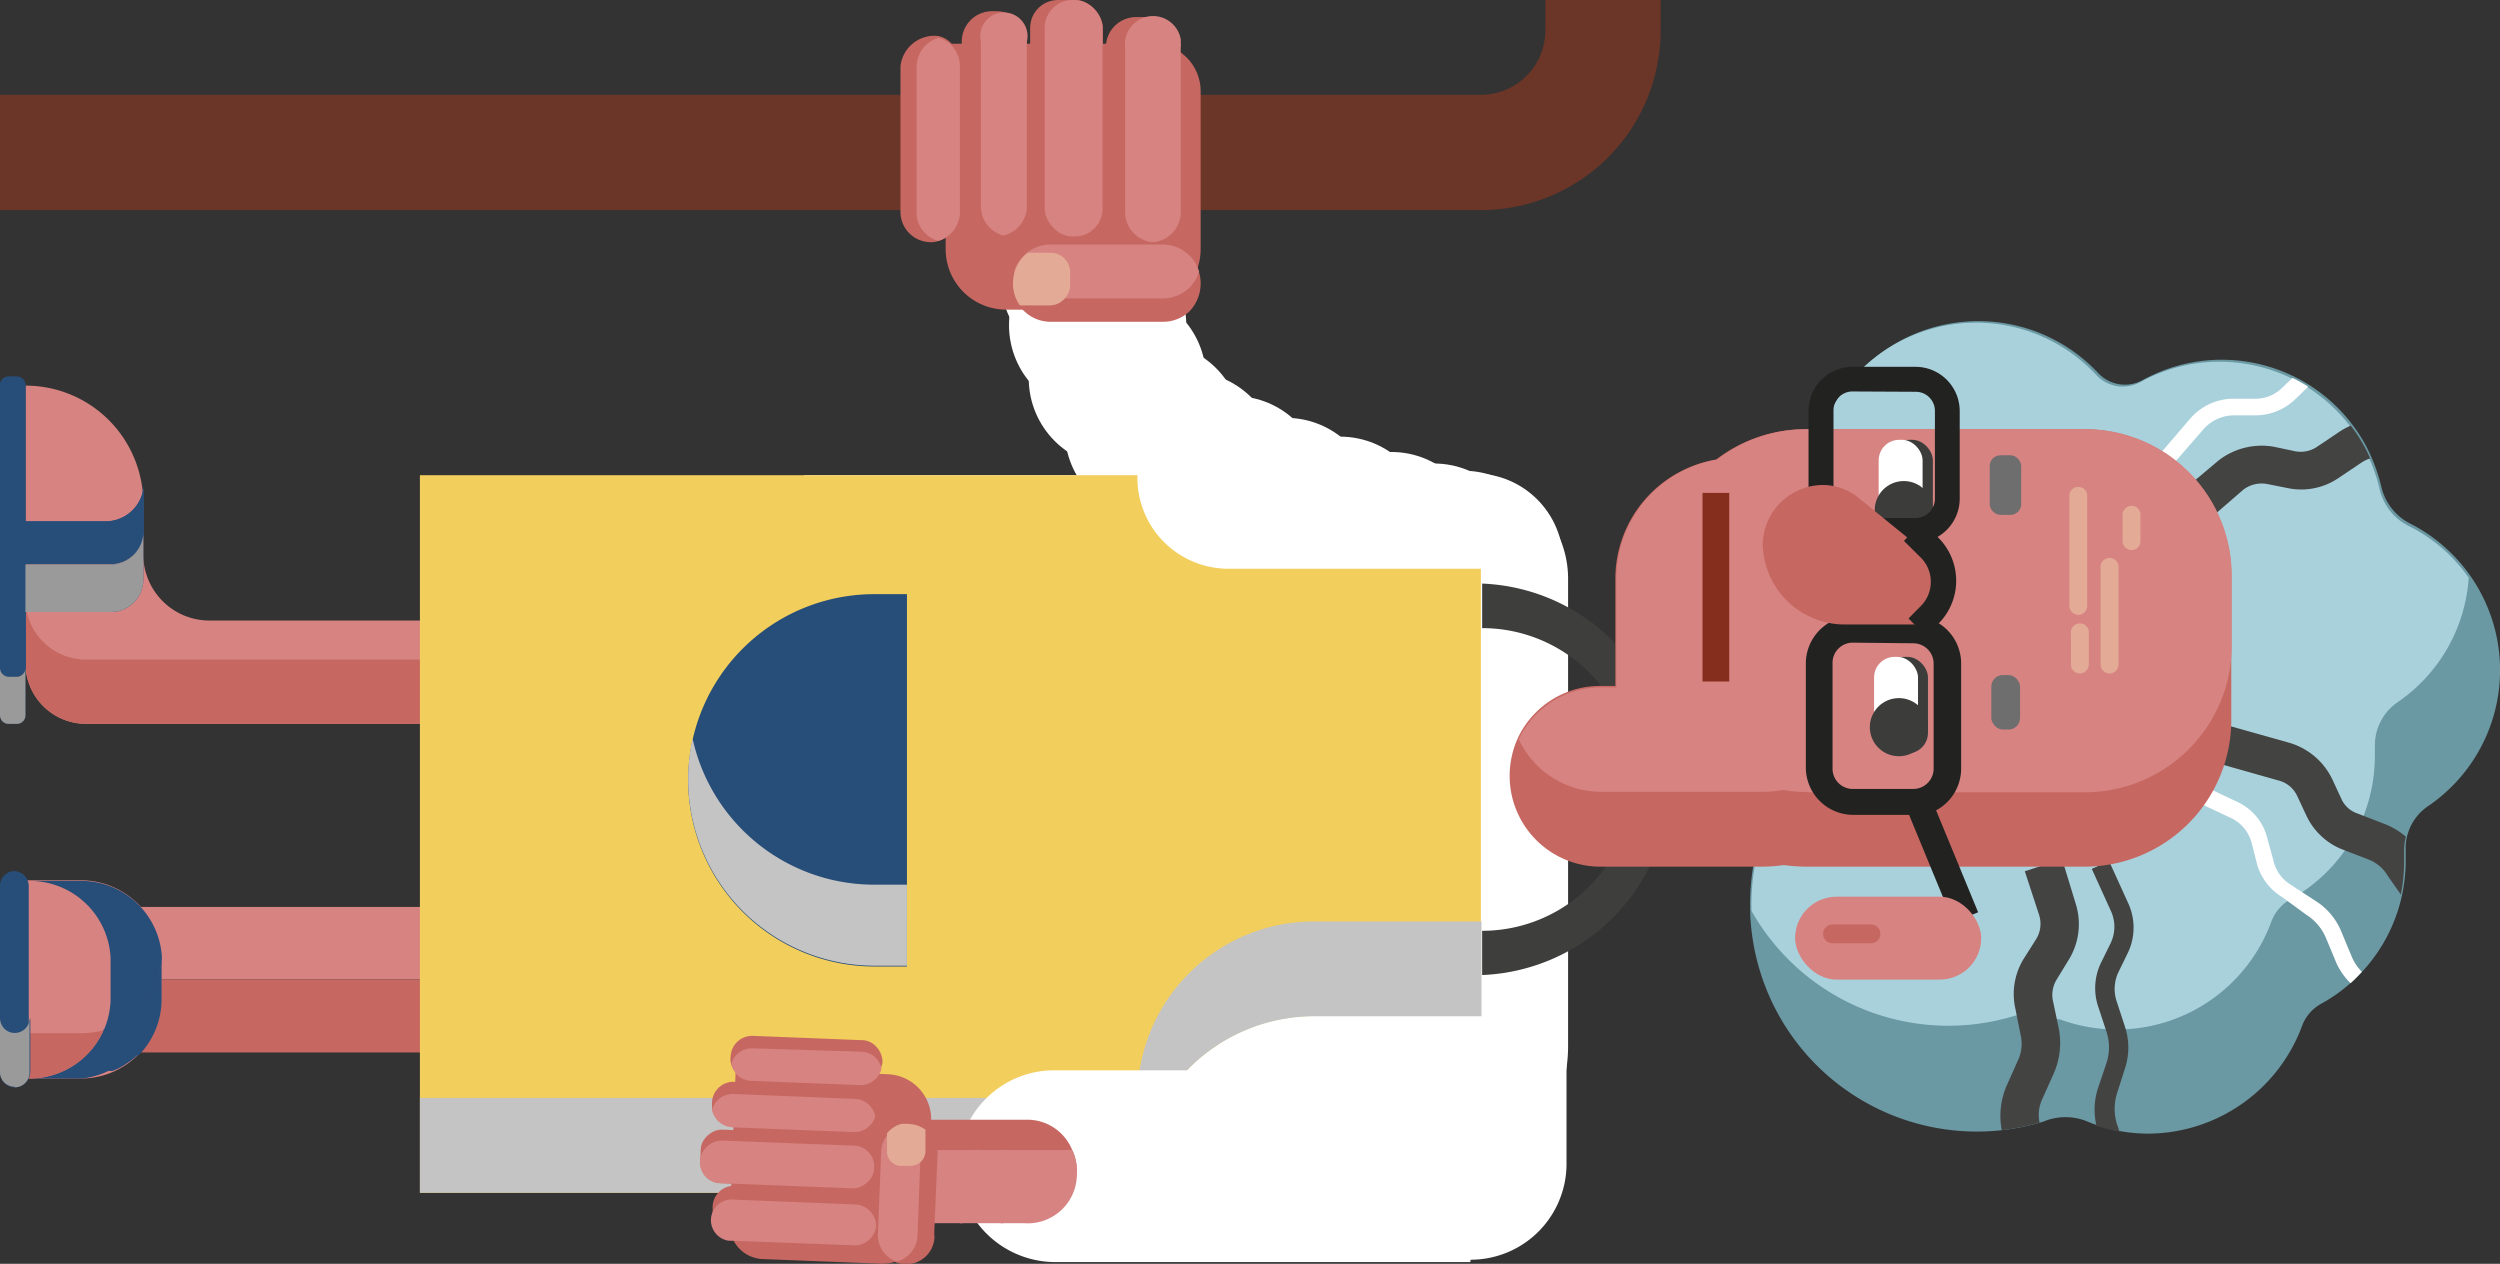 <svg xmlns="http://www.w3.org/2000/svg" xmlns:xlink="http://www.w3.org/1999/xlink" viewBox="0 0 158.25 80"><rect x="0" y="0" width="158.25" height="80" fill="#333333" stroke="none"/><defs><style>.cls-1{fill:none;}.cls-2{fill:#6b3527;}.cls-3{fill:#d78381;}.cls-4{fill:#c66861;}.cls-5{fill:#274d79;}.cls-6{fill:#9a9a9a;}.cls-7{fill:#fff;}.cls-8{fill:#3c3c3b;}.cls-9{fill:#434342;}.cls-10{fill:#b87468;}.cls-11{fill:#d8d8d8;}.cls-12{fill:#f2ce5c;}.cls-13{fill:#c4c4c4;}.cls-14{fill:#3e3e3d;}.cls-15{fill:#6a98a3;}.cls-16{fill:#a9d1dc;}.cls-17{clip-path:url(#clip-path);}.cls-18{fill:#6f6e6e;}.cls-19{fill:#e3ab95;}.cls-20{fill:#862e1d;}.cls-21{fill:#222221;}</style><clipPath id="clip-path"><path class="cls-1" d="M129.34,71A14.36,14.36,0,1,1,135,46.81a9.92,9.92,0,0,1,2.7-1.72,10.36,10.36,0,0,1-.29-1.92,10.46,10.46,0,0,1-5.65-4.35,10.39,10.39,0,1,1,1-15.08,2.29,2.29,0,0,0,2.8.42,10.38,10.38,0,0,1,14.09,4.07,10.17,10.17,0,0,1,1,2.72,3.53,3.53,0,0,0,1.8,2.31,10.41,10.41,0,0,1,4.56,14,10.56,10.56,0,0,1-3.37,3.84,3.26,3.26,0,0,0-1.46,2.85v.61a10.38,10.38,0,0,1-5.36,9.09A2.66,2.66,0,0,0,145.63,65a10.43,10.43,0,0,1-9.73,6.79,10.25,10.25,0,0,1-4-.83A3.61,3.61,0,0,0,129.34,71Z"/></clipPath></defs><title>nonna</title><g id="Livello_2" data-name="Livello 2"><g id="Livello_1-2" data-name="Livello 1"><g id="Livello_1-2-2" data-name="Livello 1-2"><g id="bonus"><path class="cls-2" d="M93.74,13.3H0V6H93.74a4.08,4.08,0,0,0,4.08-4.08V0h7.3V1.92A11.38,11.38,0,0,1,93.74,13.3Z"/><path class="cls-3" d="M35.41,45.82h-30A3.84,3.84,0,0,1,1.61,42h0V24.41a7.45,7.45,0,0,1,7.46,7.42V35.1a4.19,4.19,0,0,0,4.17,4.18H35.41Z"/><path class="cls-4" d="M35.41,45.82h-30A3.84,3.84,0,0,1,1.61,42h0V37.92a3.83,3.83,0,0,0,3.83,3.83h30Z"/><path class="cls-5" d="M6.94,38.74H1.61v-3H6.94a2.11,2.11,0,0,0,2.13-1.92v3A2.07,2.07,0,0,1,6.94,38.74Z"/><path class="cls-5" d="M1.09,45.82H.56A.54.54,0,0,1,0,45.3v-3a.57.57,0,0,0,.54.54h.53a.56.56,0,0,0,.54-.54v3A.54.54,0,0,1,1.09,45.82Z"/><path class="cls-5" d="M1.09,42.85H.56A.57.57,0,0,1,0,42.31V24.37a.54.54,0,0,1,.54-.53h.53a.54.54,0,0,1,.54.53V33h5A2.42,2.42,0,0,0,9.1,30.68h0v3.1A2.11,2.11,0,0,1,6.94,35.7H1.63v6.53a.56.56,0,0,1-.54.56Z"/><path class="cls-5" d="M1.09,42.85H.56A.57.57,0,0,1,0,42.31V24.37a.54.54,0,0,1,.54-.53h.53a.54.54,0,0,1,.54.53V33h5A2.42,2.42,0,0,0,9.1,30.68h0v3.1A2.11,2.11,0,0,1,6.94,35.7H1.63v6.53a.56.56,0,0,1-.54.56Z"/><path class="cls-6" d="M6.94,38.74H1.61v-3H6.94a2.11,2.11,0,0,0,2.13-1.92v3A2.07,2.07,0,0,1,6.94,38.74Z"/><path class="cls-6" d="M1.09,45.82H.56A.54.54,0,0,1,0,45.3v-3a.57.57,0,0,0,.54.54h.53a.56.56,0,0,0,.54-.54v3A.54.54,0,0,1,1.09,45.82Z"/><path class="cls-7" d="M99.26,36.64v29.6A9.27,9.27,0,0,1,90,75.5H50.91V30.08h41.8A6.56,6.56,0,0,1,99.26,36.64Z"/><path class="cls-8" d="M56.3,72.11H48.14a7.73,7.73,0,0,1-4.55-1.48L43,70.19l-.13-.13-.44-.43-.27-.28a8.44,8.44,0,0,1-.83-1.46,6.89,6.89,0,0,1-.34-.73l-.21-.53a7.61,7.61,0,0,1-.4-2.5V40.05a7.91,7.91,0,0,1,7.89-7.9h8.12Z"/><path class="cls-9" d="M56.3,68.66H48.17a7.91,7.91,0,0,1-7.89-7.9h0V40.05a7.91,7.91,0,0,1,7.89-7.9H56.3Z"/><circle class="cls-7" cx="93.34" cy="35.58" r="5.61"/><circle class="cls-7" cx="92.65" cy="35.41" r="5.61"/><circle class="cls-7" cx="90.77" cy="34.95" r="5.61"/><circle class="cls-7" cx="88.07" cy="34.22" r="5.61"/><circle class="cls-7" cx="84.83" cy="33.25" r="5.61"/><circle class="cls-7" cx="81.4" cy="32.06" r="5.61"/><circle class="cls-7" cx="78.11" cy="30.68" r="5.61"/><circle class="cls-7" cx="75.25" cy="29.13" r="5.61"/><circle class="cls-7" cx="73.01" cy="27.27" r="5.61"/><circle class="cls-7" cx="70.73" cy="23.95" r="5.61"/><circle class="cls-7" cx="69.48" cy="20.58" r="5.61"/><circle class="cls-7" cx="68.95" cy="17.63" r="5.61"/><circle class="cls-7" cx="68.85" cy="15.54" r="5.61"/><circle class="cls-7" cx="68.87" cy="14.74" r="5.61"/><path class="cls-3" d="M44.84,66.63H40.16a7.33,7.33,0,0,1-.46-2.5V62H3.59A4.26,4.26,0,0,1,5.1,58.75a5.89,5.89,0,0,1,1.67-1,6.12,6.12,0,0,1,2-.34H44.84Z"/><path class="cls-4" d="M3.59,62.14V62H39.7v2.12a7.33,7.33,0,0,0,.46,2.5H9C8.76,66.63,3.59,66.36,3.59,62.14Z"/><path class="cls-3" d="M43.25,66.63H40.16a7.33,7.33,0,0,1-.46-2.5V62h3.55Z"/><path class="cls-10" d="M5.16,65.4H1.61V55.82H5.16a4.86,4.86,0,0,1,.61,9.69,3.11,3.11,0,0,1-.61,0Z"/><path class="cls-3" d="M5.16,68.27H1.61V55.72H5.16a5.12,5.12,0,0,1,5.07,4.89v2.68A5.1,5.1,0,0,1,5.16,68.27Z"/><path class="cls-5" d="M6.57,65.21A5.09,5.09,0,0,0,7,63.29V60.61a5.13,5.13,0,0,0-5.1-4.85H5.16a5.12,5.12,0,0,1,5.09,4.85h0A5.09,5.09,0,0,1,6.57,65.21Z"/><path class="cls-5" d="M5.16,68.27H1.88a5.12,5.12,0,0,0,4.69-3.12,5.07,5.07,0,0,0,3.66-4.54v2.68a5.08,5.08,0,0,1-1.47,3.53h-.1l-.32.28L8,67.33a3.69,3.69,0,0,1-.88.46H6.86A5,5,0,0,1,5.16,68.27Z"/><path class="cls-11" d="M7.9,67.51A5.67,5.67,0,0,0,8.59,67,5.67,5.67,0,0,1,7.9,67.51Z"/><path class="cls-4" d="M1.88,68.27H1.61V65.4H5.16a5.16,5.16,0,0,0,1.41-.19A5.13,5.13,0,0,1,1.88,68.27Z"/><path class="cls-5" d="M.94,68.83A.94.94,0,0,1,0,67.89H0V64.44a1,1,0,0,0,1.92,0v3.41A1,1,0,0,1,.94,68.83Z"/><path class="cls-5" d="M.94,65.4A.92.92,0,0,1,0,64.5H0V56.14a.94.94,0,0,1,.88-1h0a1,1,0,0,1,.67.28,1,1,0,0,1,.27.68v8.33a.93.93,0,0,1-.86,1h0Z"/><path class="cls-6" d="M.94,68.79a.92.92,0,0,1-.94-.9H0V64.44a1,1,0,0,0,.27.67.94.94,0,0,0,1.33,0v0a.89.89,0,0,0,.27-.63v3.41a.94.94,0,0,1-.94.94h0Z"/><path class="cls-12" d="M72,75.5H26.58V30.08H72A5.76,5.76,0,0,0,77.62,36H93.74V64.31H83.18A11.21,11.21,0,0,0,72,75.5Z"/><path class="cls-13" d="M72,75.5H26.58v-6H72A11.17,11.17,0,0,1,83.14,58.33H93.78v6H83.18A11.19,11.19,0,0,0,72,75.5Z"/><path class="cls-14" d="M93.82,61.72v-2.8a9.58,9.58,0,1,0,0-19.16V36.94a12.4,12.4,0,0,1,0,24.78Z"/><path class="cls-5" d="M57.41,37.61V61.18H55.34A11.8,11.8,0,0,1,43.56,49.4h0A11.78,11.78,0,0,1,55.34,37.61Z"/><path class="cls-13" d="M57.41,61.13H55.32A11.81,11.81,0,0,1,43.56,49.34h0a11.88,11.88,0,0,1,.28-2.59A11.77,11.77,0,0,0,55.34,56h2.07Z"/><path class="cls-15" d="M129.34,71a14.36,14.36,0,0,1-17.93-9.52,14.52,14.52,0,0,1-.62-3.59v-.19A14.34,14.34,0,0,1,135,46.81a9.92,9.92,0,0,1,2.7-1.72,10.36,10.36,0,0,1-.29-1.92,10.52,10.52,0,0,1-5.46-4.06l-.19-.29h0a10.4,10.4,0,1,1,1.07-15.19,2.32,2.32,0,0,0,2.82.42,10.37,10.37,0,0,1,14.09,4.12v0a11.28,11.28,0,0,1,1,2.64,3.5,3.5,0,0,0,1.8,2.32A10.41,10.41,0,0,1,153.74,51a3.23,3.23,0,0,0-1.46,2.85v.62a10.34,10.34,0,0,1-5.37,9.08,2.63,2.63,0,0,0-1.2,1.42A10.44,10.44,0,0,1,136,71.76a10.19,10.19,0,0,1-4-.82A3.62,3.62,0,0,0,129.34,71Z"/><path class="cls-16" d="M131.66,39a10.39,10.39,0,0,1-14.45-1.35A14.35,14.35,0,0,1,131.66,39Z"/><path class="cls-16" d="M127.56,64.29a14.31,14.31,0,0,1-16.69-6.63A14.33,14.33,0,0,1,135,46.81a9.92,9.92,0,0,1,2.7-1.72,10.36,10.36,0,0,1-.29-1.92,10.52,10.52,0,0,1-5.46-4.06,12.35,12.35,0,0,1,1.17,1,10.92,10.92,0,0,1,2.72-1.73,10.36,10.36,0,0,1-.29-1.92,10.54,10.54,0,0,1-5.75-4.36,10.38,10.38,0,0,1-14.6-1.32l0,0a7.89,7.89,0,0,1-.49-.65,10.4,10.4,0,0,1,18-6.38,2.29,2.29,0,0,0,2.8.42,10.41,10.41,0,0,1,14.12,4.14h0a11,11,0,0,1,1,2.65,3.48,3.48,0,0,0,1.81,2.32,10.14,10.14,0,0,1,3.83,3.29,10.38,10.38,0,0,1-4.47,7.86,3.3,3.3,0,0,0-1.47,2.81v.6a10.37,10.37,0,0,1-5.37,9.1,2.69,2.69,0,0,0-1.19,1.42,10.42,10.42,0,0,1-13.39,6.16h0l-.32,0A3.72,3.72,0,0,0,127.56,64.29Z"/><g class="cls-17"><path class="cls-9" d="M133.44,73.49l-.65-1.92a4.44,4.44,0,0,1,0-2.65l.56-1.66a3.15,3.15,0,0,0,0-1.92l-.56-1.7a3.69,3.69,0,0,1,.21-2.71l.6-1.22a2.4,2.4,0,0,0,0-2.09L132.41,55l1.09-.5,1.21,2.66a3.7,3.7,0,0,1,0,3.12l-.6,1.23a2.49,2.49,0,0,0-.15,1.8l.56,1.71a4.21,4.21,0,0,1,0,2.58L134,69.23a3.3,3.3,0,0,0,0,1.92l.65,1.91Z"/><path class="cls-9" d="M127.16,73.6l-.42-1.92a4.83,4.83,0,0,1,.3-3l.71-1.59a2.45,2.45,0,0,0,.18-1.46l-.37-1.84a4.24,4.24,0,0,1,.58-3.16l.74-1.17a1.84,1.84,0,0,0,.2-1.53l-.91-2.78,2.36-.77.86,2.82a4.29,4.29,0,0,1-.48,3.62L130.19,62a1.86,1.86,0,0,0-.25,1.3L130.3,65a4.81,4.81,0,0,1-.32,3l-.71,1.58a2.37,2.37,0,0,0-.16,1.51l.43,1.92Z"/><path class="cls-9" d="M156.44,59.46l-1.92-.69a4.91,4.91,0,0,1-2.39-1.92l-1-1.43a2.39,2.39,0,0,0-1.17-1l-1.69-.65A4.23,4.23,0,0,1,146,51.64l-.58-1.24a1.79,1.79,0,0,0-1.21-1L139.27,48l.67-2.38L144.85,47a4.38,4.38,0,0,1,2.79,2.34l.58,1.25a1.7,1.7,0,0,0,1,.9l1.68.65a4.75,4.75,0,0,1,2.34,1.92l1,1.43a2.45,2.45,0,0,0,1.19,1l1.91.67Z"/><path class="cls-9" d="M139.69,33l-1.55-1.92,2.28-1.92a4.45,4.45,0,0,1,3.52-.88l1.37.29a1.86,1.86,0,0,0,1.3-.25l1.49-1a4.81,4.81,0,0,1,2.9-.77h1.74a2.5,2.5,0,0,0,1.46-.4l1.68-1.1,1.34,2.09-1.68,1.08a5,5,0,0,1-2.92.8l-1.74-.09a2.17,2.17,0,0,0-1.44.38l-1.49,1a4.19,4.19,0,0,1-3.12.59l-1.36-.27A1.92,1.92,0,0,0,142,31Z"/><path class="cls-7" d="M137.53,29.41l-.81-.67,1.92-2.24a3.61,3.61,0,0,1,2.76-1.26h1.38a2.41,2.41,0,0,0,1.7-.71l1.3-1.25a4.22,4.22,0,0,1,2.28-1.13l1.75-.25a3.08,3.08,0,0,0,1.7-.86L153,19.6l.75.75-1.46,1.44A4,4,0,0,1,150,22.94l-1.74.25a3.11,3.11,0,0,0-1.71.86l-1.28,1.24a3.64,3.64,0,0,1-2.45,1H141.4a2.59,2.59,0,0,0-1.92.88Z"/><path class="cls-7" d="M151.34,63.89l-1.7-1A4.35,4.35,0,0,1,147.91,61l-.67-1.61A3.21,3.21,0,0,0,146,57.91l-1.55-1.13a3.58,3.58,0,0,1-1.57-2.05l-.34-1.33a2.42,2.42,0,0,0-1.36-1.64l-2.65-1.25.44-1,2.65,1.25a3.42,3.42,0,0,1,1.91,2.34l.37,1.34A2.42,2.42,0,0,0,145,56l1.53,1a4.14,4.14,0,0,1,1.65,1.91l.67,1.61A3.15,3.15,0,0,0,150.11,62l1.73,1Z"/></g><path class="cls-4" d="M114.36,54.86a11.94,11.94,0,0,1-1.46-.1,10,10,0,0,1-1.34.1H101.31a5.75,5.75,0,0,1-5.75-5.75h0a5.81,5.81,0,0,1,.52-2.39,5.74,5.74,0,0,1,5.17-3.3h1V36.75a7.66,7.66,0,0,1,6.38-7.66,9.26,9.26,0,0,1,5.75-1.92h17.59a9.27,9.27,0,0,1,9.27,9.28v9.19A9.29,9.29,0,0,1,132,54.86Z"/><path class="cls-3" d="M114.36,50.13A7.14,7.14,0,0,1,112.9,50a7.5,7.5,0,0,1-1.34.12H101.31a5.76,5.76,0,0,1-5.17-3.32,5.73,5.73,0,0,1,5.17-3.29h1V36.75a7.65,7.65,0,0,1,6.38-7.66,9.24,9.24,0,0,1,5.75-1.92H132a9.27,9.27,0,0,1,9.27,9.28h0v4.4a9.3,9.3,0,0,1-9.27,9.3H114.36Z"/><rect class="cls-18" x="125.95" y="28.82" width="1.99" height="3.77" rx="0.67"/><rect class="cls-18" x="126.05" y="42.73" width="1.82" height="3.45" rx="0.73"/><rect class="cls-8" x="119.26" y="41.58" width="2.78" height="6.11" rx="1.3"/><rect class="cls-7" x="118.63" y="41.58" width="2.78" height="6.11" rx="1.3"/><circle class="cls-8" cx="120.2" cy="46.03" r="1.84"/><rect class="cls-8" x="119.57" y="27.84" width="2.78" height="6.11" rx="1.3"/><rect class="cls-7" x="118.92" y="27.84" width="2.78" height="6.11" rx="1.3"/><circle class="cls-8" cx="120.51" cy="32.29" r="1.84"/><path class="cls-19" d="M133.52,42.63a.56.56,0,0,1-.55-.57V36a.57.57,0,0,1,.46-.67.58.58,0,0,1,.67.46.74.74,0,0,1,0,.21v6.11A.57.57,0,0,1,133.52,42.63Z"/><path class="cls-19" d="M134.94,34.82a.58.58,0,0,1-.58-.58h0V32.59a.58.58,0,0,1,.58-.57h0a.55.55,0,0,1,.55.55v1.67a.56.56,0,0,1-.53.58Z"/><path class="cls-19" d="M131.57,38.92a.58.58,0,0,1-.58-.58h0V31.29a.58.58,0,0,1,.67-.46.56.56,0,0,1,.46.46v7.05A.57.57,0,0,1,131.57,38.92Z"/><path class="cls-19" d="M131.66,42.63a.56.56,0,0,1-.57-.57h0V40.14a.58.58,0,0,1,.46-.67.58.58,0,0,1,.67.46.74.74,0,0,1,0,.21v1.92A.57.57,0,0,1,131.66,42.63Z"/><rect class="cls-20" x="107.77" y="31.2" width="1.69" height="11.94"/><path class="cls-21" d="M121.14,51.58h-3.83a3,3,0,0,1-3-3h0V42a3,3,0,0,1,3-3h3.83a3,3,0,0,1,3,3h0v6.65a3,3,0,0,1-3,3Zm-3.83-10.9A1.28,1.28,0,0,0,116,42v6.65a1.28,1.28,0,0,0,1.28,1.29h3.83a1.29,1.29,0,0,0,1.29-1.29V42a1.29,1.29,0,0,0-1.29-1.28Z"/><path class="cls-21" d="M121.26,34.36h-4a2.79,2.79,0,0,1-2.78-2.78V26a2.79,2.79,0,0,1,2.78-2.78h4A2.8,2.8,0,0,1,124.05,26v5.6A2.8,2.8,0,0,1,121.26,34.36Zm-4-9.58a1.2,1.2,0,0,0-1.2,1.2v5.6a1.21,1.21,0,0,0,1.2,1.21h4a1.22,1.22,0,0,0,1.22-1.21V26a1.21,1.21,0,0,0-1.22-1.2Z"/><path class="cls-4" d="M121.54,39.53h-4.71a5.19,5.19,0,0,1-5.25-5.13h0a3.83,3.83,0,0,1,3.83-3.7,3.62,3.62,0,0,1,2.32.88l5.06,4.12a3,3,0,0,1-.65,3.33Z"/><path class="cls-21" d="M122,40.34l-1.19-1.19.78-.79a2.17,2.17,0,0,0,0-3.06l-1.07-1.06L121.66,33l1,1a3.85,3.85,0,0,1,.1,5.42.94.94,0,0,0-.1.1Z"/><rect class="cls-21" x="122.08" y="50.46" width="1.69" height="7.91" transform="translate(-11.46 50.97) rotate(-22.41)"/><rect class="cls-3" x="113.63" y="56.76" width="11.78" height="5.25" rx="2.63"/><path class="cls-4" d="M116,58.52h2.43a.6.6,0,0,1,.6.59h0a.6.6,0,0,1-.6.6H116a.6.6,0,0,1-.6-.6h0A.6.6,0,0,1,116,58.52Z"/><path class="cls-4" d="M76,5.77v10A3.83,3.83,0,0,1,72.2,19.6H63.7a3.83,3.83,0,0,1-3.84-3.83h0v-13H73.1A3,3,0,0,1,76,5.77Z"/><rect class="cls-4" x="61.53" y="4.39" width="12.78" height="10.52"/><path class="cls-4" d="M73.6,20.37H66.51A2.43,2.43,0,0,1,64.08,18h0a2.51,2.51,0,0,1,.11-.72A2.4,2.4,0,0,1,65,16.06a2.37,2.37,0,0,1,1.49-.52H73.6a2.39,2.39,0,0,1,2.3,1.71A2.22,2.22,0,0,1,76,18a2.54,2.54,0,0,1-.71,1.71A2.43,2.43,0,0,1,73.6,20.37Z"/><path class="cls-3" d="M73.6,18.89H66.51a2.39,2.39,0,0,1-2.32-1.68A2.44,2.44,0,0,1,65,16a2.37,2.37,0,0,1,1.49-.52H73.6a2.39,2.39,0,0,1,2.3,1.71,2.45,2.45,0,0,1-.59,1A2.47,2.47,0,0,1,73.6,18.89Z"/><path class="cls-19" d="M66.47,19.33H64.56a2.39,2.39,0,0,1-.44-1.39,2.53,2.53,0,0,1,.11-.73A2.44,2.44,0,0,1,65.06,16h1.45a1.23,1.23,0,0,1,1.23,1.23h0v.82a1.16,1.16,0,0,1-.31.8A1.22,1.22,0,0,1,66.47,19.33Z"/><path class="cls-4" d="M72.87,15.33h-1A1.92,1.92,0,0,1,70,13.41h0V3a1.92,1.92,0,0,1,1.92-1.92h1A1.93,1.93,0,0,1,74.64,3V13.47a1.93,1.93,0,0,1-1.77,1.92Z"/><path class="cls-3" d="M73,15.33a1.91,1.91,0,0,1-1.78-1.92V3a1.78,1.78,0,0,1,3.52-.52,1.06,1.06,0,0,1,0,.25.61.61,0,0,1,0,.27V13.47A1.91,1.91,0,0,1,73,15.33Z"/><rect class="cls-4" x="65.21" width="4.6" height="14.97" rx="1.76"/><rect class="cls-3" x="66.13" width="3.66" height="14.97" rx="1.76"/><path class="cls-4" d="M63.12,15h-.33a1.92,1.92,0,0,1-1.91-1.92h0V2.63A1.92,1.92,0,0,1,62.79.71h.33A1.92,1.92,0,0,1,65,2.63V13.11A1.92,1.92,0,0,1,63.12,15Z"/><path class="cls-3" d="M63.52,14.91a1.92,1.92,0,0,1-1.43-1.8V2.63A1.48,1.48,0,1,1,65,1.94h0a1.34,1.34,0,0,1,0,.69V13.11A1.92,1.92,0,0,1,63.52,14.91Z"/><path class="cls-4" d="M58.92,15.33A1.92,1.92,0,0,1,57,13.41h0V4.2A2.16,2.16,0,0,1,59.4,2.28a1.59,1.59,0,0,1,.83.48,1.77,1.77,0,0,1,.55,1.32v9.39a1.9,1.9,0,0,1-1.38,1.78A1.27,1.27,0,0,1,58.92,15.33Z"/><path class="cls-3" d="M59.4,15.25a1.8,1.8,0,0,1-.82-.48,1.77,1.77,0,0,1-.56-1.3V4.2A1.92,1.92,0,0,1,59.4,2.4a1.77,1.77,0,0,1,.83.47,1.93,1.93,0,0,1,.53,1.33v9.27A1.91,1.91,0,0,1,59.4,15.25Z"/><path class="cls-7" d="M93.07,79.89H66.84a6.18,6.18,0,0,1-6.21-6.14v0h0a6.1,6.1,0,0,1,6.11-6h22a5.39,5.39,0,0,0,5.42-4.68V61.74h5v12a6.07,6.07,0,0,1-6.07,6h0Z"/><path class="cls-4" d="M68.16,74.19a2.9,2.9,0,0,0-.29-1.39,3.06,3.06,0,0,0-2.72-1.92H55.78a3.11,3.11,0,0,0-2.85,1.59,2.89,2.89,0,0,0-.39,1.4,3.14,3.14,0,0,0,3,3.26h9.3A3.14,3.14,0,0,0,68.16,74.19Z"/><path class="cls-3" d="M68.16,74.19a2.9,2.9,0,0,0-.29-1.39,2.17,2.17,0,0,0-.51,0H63.83a.81.81,0,0,0-.31,0H62a.76.76,0,0,0-.3,0H54.48a.81.81,0,0,0-.31,0H53a3.07,3.07,0,0,0-.4,1.39,3.14,3.14,0,0,0,3,3.24h.73a.31.31,0,0,0,.19,0h1.67a.25.25,0,0,0,.17,0h.56a.31.31,0,0,0,.19,0h1.64a.34.34,0,0,0,.2,0h2.37a.31.31,0,0,0,.19,0h1.33a3.11,3.11,0,0,0,3.32-2.9.41.41,0,0,0,0-.11Z"/><path class="cls-4" d="M46.62,67.56,56.2,68a2.85,2.85,0,0,1,2.74,3l-.23,6.25a2.87,2.87,0,0,1-3,2.74h0l-7.41-.29a2.18,2.18,0,0,1-2.11-2.26h0l.38-9.76Z"/><rect class="cls-4" x="46.75" y="69.85" width="9.43" height="7.76" transform="translate(-24.2 122.31) rotate(-87.79)"/><path class="cls-4" d="M59.13,78.22,59.35,73a2,2,0,0,0-.69-1.5,1.93,1.93,0,0,0-1-.36,2.62,2.62,0,0,0-.56,0,1.8,1.8,0,0,0-1.3,1.65L55.59,78a1.79,1.79,0,1,0,3.56.36v-.23Z"/><path class="cls-3" d="M58.08,78.18,58.27,73a1.78,1.78,0,0,0-1.19-1.77,1.82,1.82,0,0,0-1.3,1.65l-.21,5.23a1.78,1.78,0,0,0,1.19,1.75A1.78,1.78,0,0,0,58.08,78.18Z"/><path class="cls-19" d="M58.58,72.93V71.51a1.9,1.9,0,0,0-1-.36,2.53,2.53,0,0,0-.55,0,1.73,1.73,0,0,0-.88.59V72.8a.91.91,0,0,0,.82,1h.65a1,1,0,0,0,.61-.21A.94.94,0,0,0,58.58,72.93Z"/><path class="cls-4" d="M55.46,77.55v-.77a1.36,1.36,0,0,0-1.27-1.42h0l-7.66-.3a1.36,1.36,0,0,0-1.42,1.3h0v.79h0a1.37,1.37,0,0,0,1.3,1.36l7.67.3a1.38,1.38,0,0,0,1.42-1.26Z"/><path class="cls-3" d="M55.46,77.6a1.38,1.38,0,0,0-1.31-1.36l-7.66-.3a1.31,1.31,0,0,0-.35,2.6h.25l7.67.29A1.37,1.37,0,0,0,55.46,77.6Z"/><rect class="cls-4" x="48.15" y="67.85" width="3.39" height="11.02" rx="1.3" transform="translate(-25.38 120.34) rotate(-87.79)"/><rect class="cls-3" x="48.47" y="68.19" width="2.7" height="11.02" rx="1.3" transform="translate(-25.74 120.65) rotate(-87.79)"/><path class="cls-4" d="M55.48,70.34v-.15a1.36,1.36,0,0,0-1.31-1.42h0l-7.66-.29a1.36,1.36,0,0,0-1.44,1.28h0v.42a1.43,1.43,0,0,0,1.3,1.11l7.67.29a1.36,1.36,0,0,0,1.36-1A1,1,0,0,0,55.48,70.34Z"/><path class="cls-3" d="M55.4,70.67a1.34,1.34,0,0,0-1.29-1.11l-7.66-.31a1.36,1.36,0,0,0-1.38,1,1.39,1.39,0,0,0,1.3,1.11l7.67.3A1.37,1.37,0,0,0,55.4,70.67Z"/><path class="cls-4" d="M55.86,67.28a1.41,1.41,0,0,0-.37-1,1.26,1.26,0,0,0-1-.44l-6.82-.27a1.36,1.36,0,0,0-1.42,1.3h0a1.15,1.15,0,0,0,0,.37,1.4,1.4,0,0,0,.32.63,1.36,1.36,0,0,0,1,.44l6.84.27a1.39,1.39,0,0,0,1.36-1A1.47,1.47,0,0,0,55.86,67.28Z"/><path class="cls-3" d="M55.8,67.64a1.4,1.4,0,0,0-.32-.63,1.37,1.37,0,0,0-1-.44l-6.82-.21a1.35,1.35,0,0,0-1.37,1,1.86,1.86,0,0,0,.33.64,1.38,1.38,0,0,0,1,.42l6.84.27A1.37,1.37,0,0,0,55.8,67.64Z"/></g></g></g></g></svg>